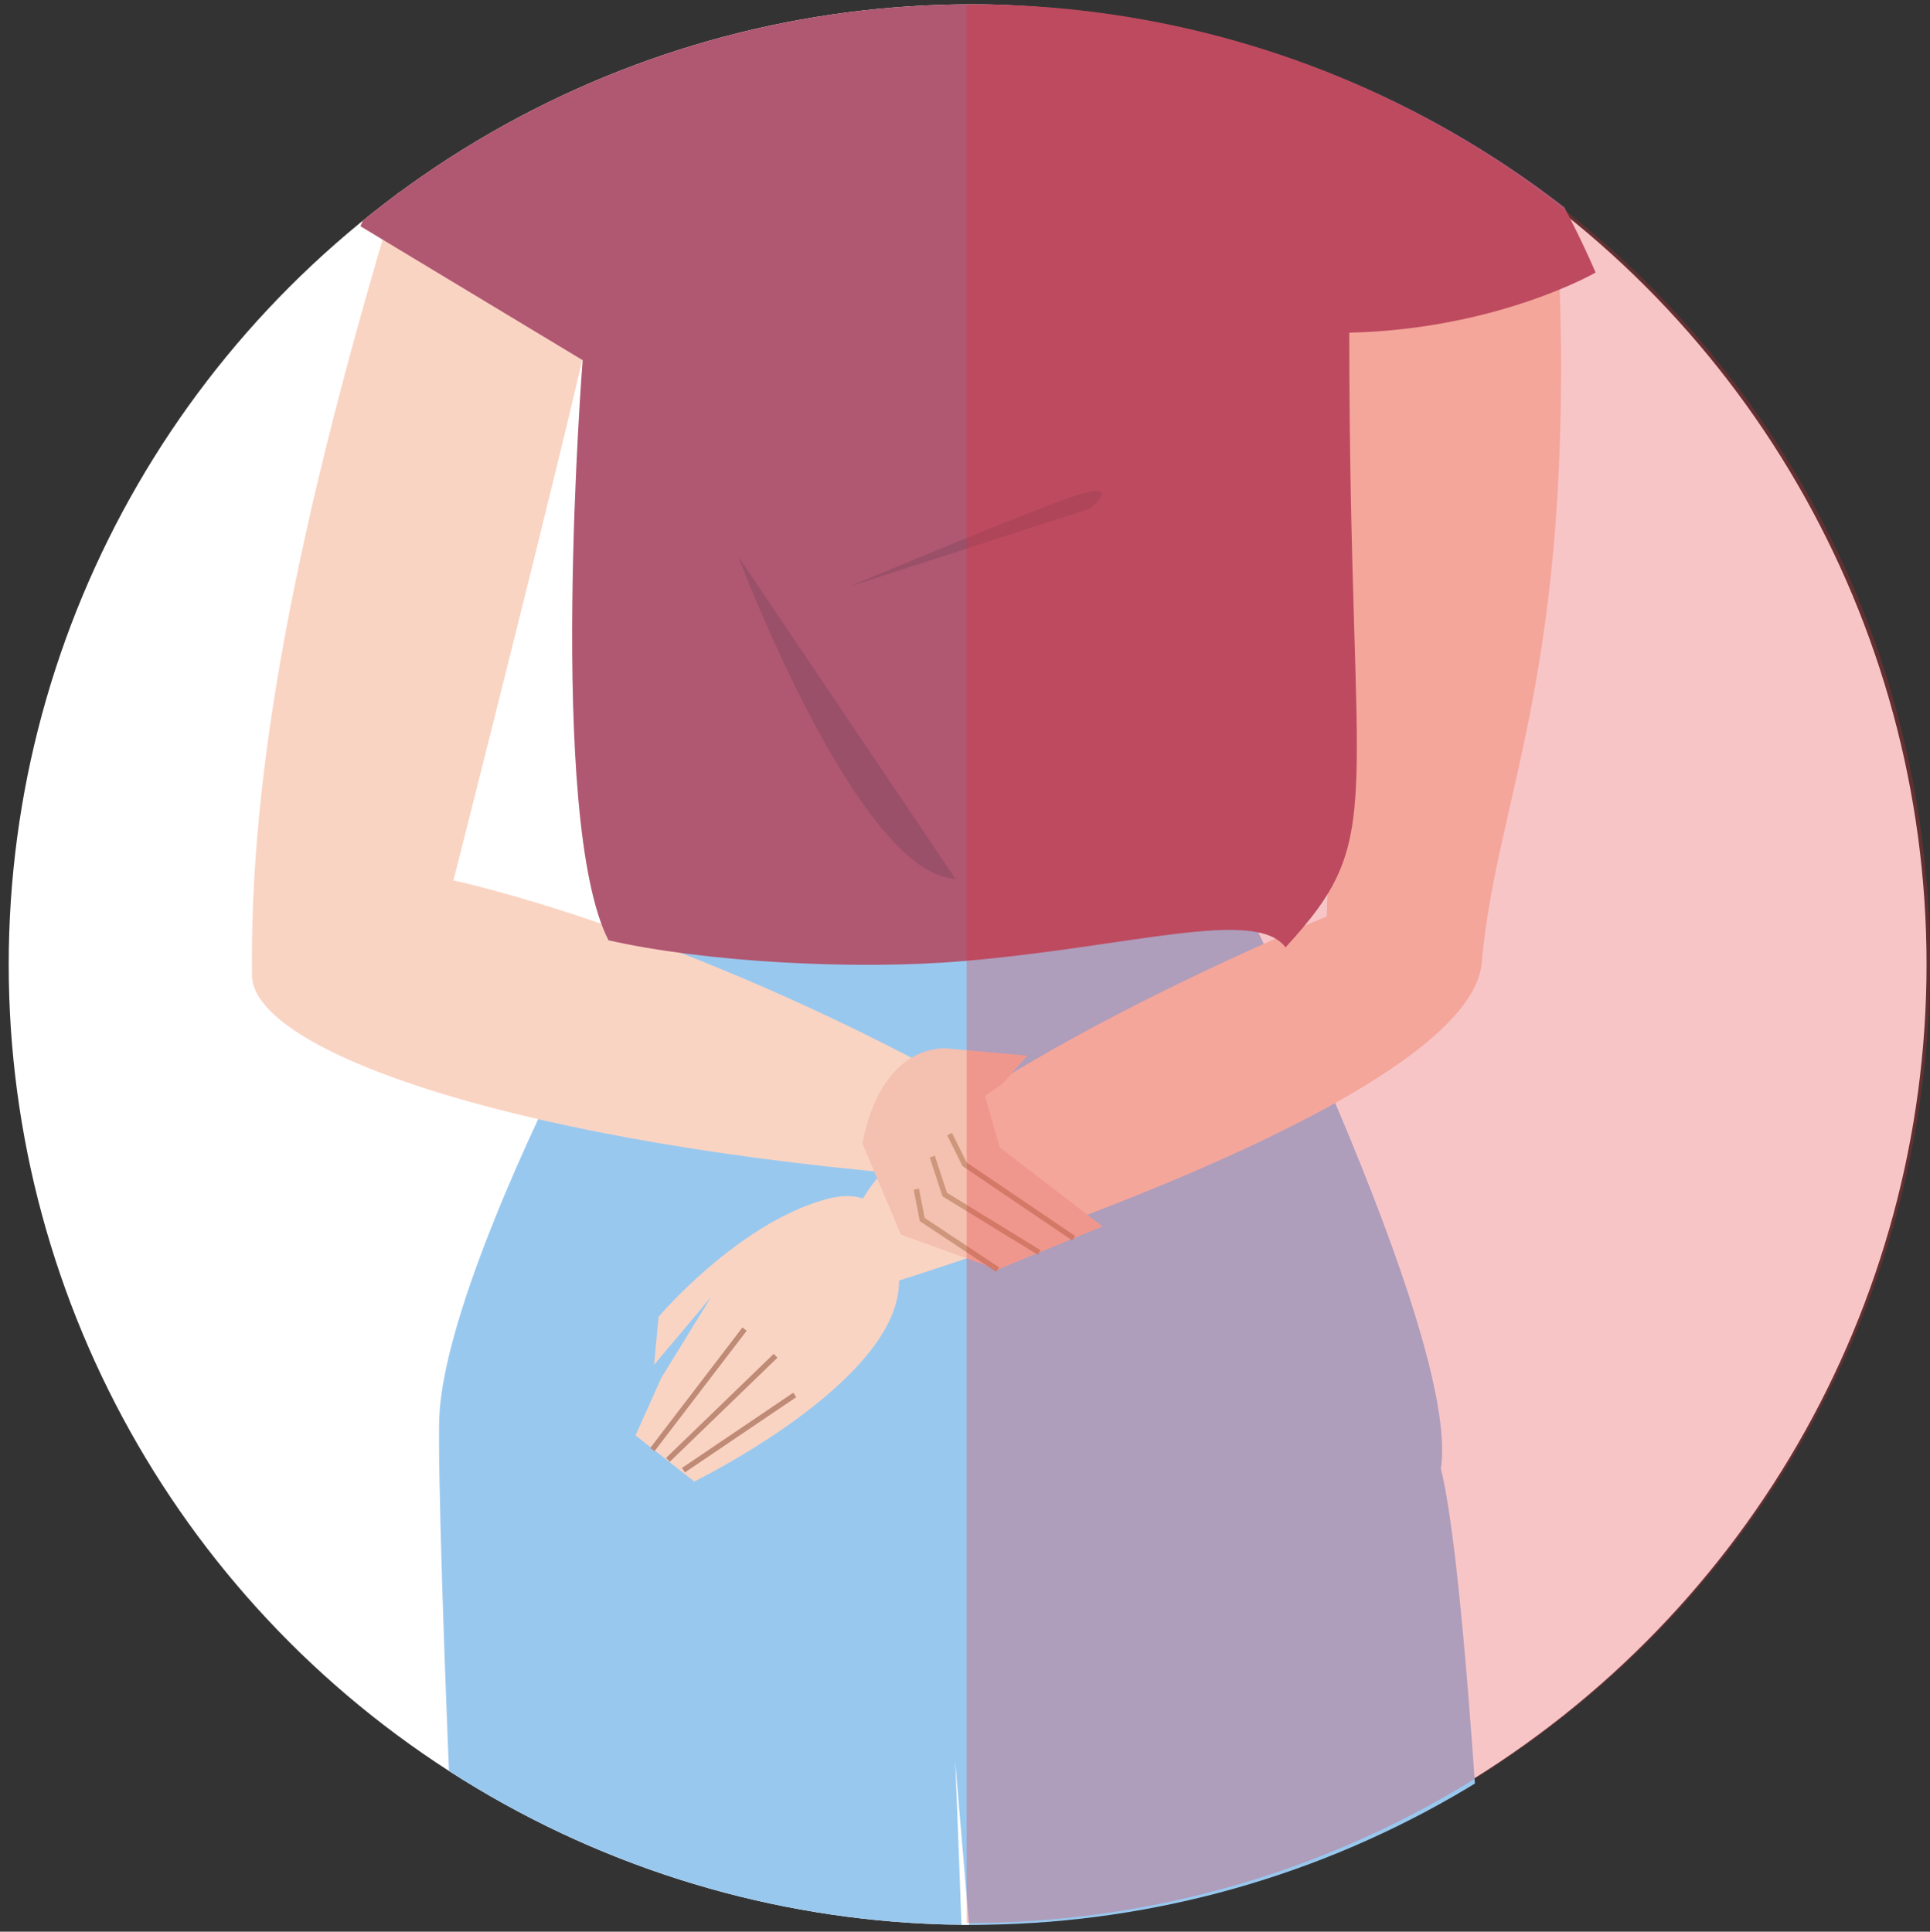<svg xmlns="http://www.w3.org/2000/svg" xmlns:xlink="http://www.w3.org/1999/xlink" viewBox="0 0 358.86 359.23">
  <rect x="0" y="0" width="358.86" height="359.23" fill="#333333" stroke="none"/>
  <defs>
    <clipPath id="bcf429df-dcc6-4052-b0a9-df2a4b270976" transform="translate(1.62 0.8)">
      <ellipse cx="179.11" cy="178.58" rx="179.11" ry="178.58" fill="none"/>
    </clipPath>
  </defs>
  <g id="b6d11094-d39e-482d-92b1-70a7646f2154" data-name="Camada 2">
    <g id="b65c01e0-0fb4-4f1e-80f1-3815e089b812" data-name="braco_1">
      <g clip-path="url(#bcf429df-dcc6-4052-b0a9-df2a4b270976)">
        <ellipse cx="179.11" cy="179.34" rx="179.11" ry="178.58" fill="#fff"/>
        <g>
          <g>
            <path id="e8662724-c683-4a81-88bb-88e81583a721" data-name="calça" d="M274.36,358.42c-2.44-42.1-5.18-74.54-8.07-86.09,3.84-24.9-40.13-112.51-40.13-112.51l-97.35-3-25.06,39.59S81,240.65,80.07,262.69c-.32,7.31.71,44.32,3.08,95.46" transform="translate(1.62 0.8)" fill="#99c8ef"/>
            <path id="be426ad5-67e6-4577-bc2b-e98790711a9d" data-name="calça" d="M177.19,358.14c-.7-19.54-1.2-31.39-1.2-31.39s1,12,2.68,31.67" transform="translate(1.62 0.8)" fill="#fff"/>
          </g>
          <g>
            <path d="M288.3,49.89c2.74,74.63-11.72,97.56-14.41,128.36-2.26,25.87-102.8,57.48-112.41,60.35-7.94,4.91-.32,1-3.84-7.66-8.85-21.65,87.43-61.31,87.43-61.31s3.13-104,3.84-108.24S256.6,66.18,288.3,49.89Z" transform="translate(1.62 0.8)" fill="#fad4c3"/>
            <g>
              <path d="M120.84,244.07s14.51-17.1,30.78-21.75c4.08-1.16,14.3-3,13.92,15.5s-38.08,36.89-38.08,36.89l-10.91-8.57,4.8-10.71,9.28-15.07L120,253Z" transform="translate(1.62 0.8)" fill="#fad4c3"/>
              <line x1="138.44" y1="247.17" x2="121.3" y2="269.58" fill="none" stroke="#bf8b77" stroke-miterlimit="10"/>
              <line x1="144.21" y1="252.13" x2="124.19" y2="271.49" fill="none" stroke="#bf8b77" stroke-miterlimit="10"/>
              <line x1="147.78" y1="259.41" x2="127.07" y2="273.41" fill="none" stroke="#bf8b77" stroke-miterlimit="10"/>
            </g>
          </g>
          <g>
            <path d="M72.41,34.13C50.69,105.6,44.92,148,45.23,180.17c-.76,13.73,45.15,30.65,121.05,37.36,9.31.82,19.7-11.78,11.53-16.29C124,171.55,82.7,162.93,82.7,162.93s21.13-83.34,25-101.54C92.81,52,82.43,47.82,72.41,34.13Z" transform="translate(1.62 0.8)" fill="#fad4c3"/>
            <g>
              <path d="M183.89,235.3l-18-6.5-7.14-16.92s2.37-17.3,15.24-17.74l15.39,1.37-4.5,5.16L181.55,203l2.71,9.55,19.12,14.72Z" transform="translate(1.62 0.8)" fill="#f4c0b0"/>
              <polyline points="176.57 210.91 179.36 216.53 199.64 230.27" fill="none" stroke="#ce977c" stroke-miterlimit="10"/>
              <polyline points="173.35 215.1 175.66 222.15 193.22 232.92" fill="none" stroke="#ce977c" stroke-miterlimit="10"/>
              <polyline points="170.38 221.14 171.48 226.8 185.51 236.11" fill="none" stroke="#ce977c" stroke-miterlimit="10"/>
            </g>
          </g>
          <g>
            <path d="M114-.79c-12.57,5-24.07,10.71-28,15.88C70.21,28.82,65.4,41.27,65.4,41.27l41.32,24.91s-6.73,85.37,4.8,107.88c17.47,4,45.61,5.62,66,3.87,31.14-2.66,54.29-10,59.89-2.55,19.28-21,11.85-24.27,11.85-114.31,27.54-.64,45.8-11.18,45.8-11.18S282.9,20.64,267.81,8.7c-4.05-3.19-10.53-6.47-17.69-9.5" transform="translate(1.62 0.8)" fill="#b05771"/>
            <path d="M156.24,108.31l3.65-1.53c9.66-4,35.49-14.8,40.42-16,6.09-1.47.73,3,.73,3Z" transform="translate(1.62 0.8)" fill="#995068"/>
            <line x1="108.81" y1="67.46" x2="118.42" y2="48.3" fill="#995068"/>
            <path d="M176,162.6c-18.07-.77-40.33-59.86-40.33-59.86" transform="translate(1.62 0.8)" fill="#995068"/>
            <line x1="249.1" y1="66.43" x2="248.43" y2="50.43" fill="#995068"/>
          </g>
        </g>
        <path d="M357.24,178.25c0,98.63-80.19,178.58-179.11,178.58V-.32C277.05-.32,357.24,79.63,357.24,178.25Z" transform="translate(1.62 0.8)" fill="#e72a33" opacity="0.27"/>
      </g>
    </g>
  </g>
</svg>
